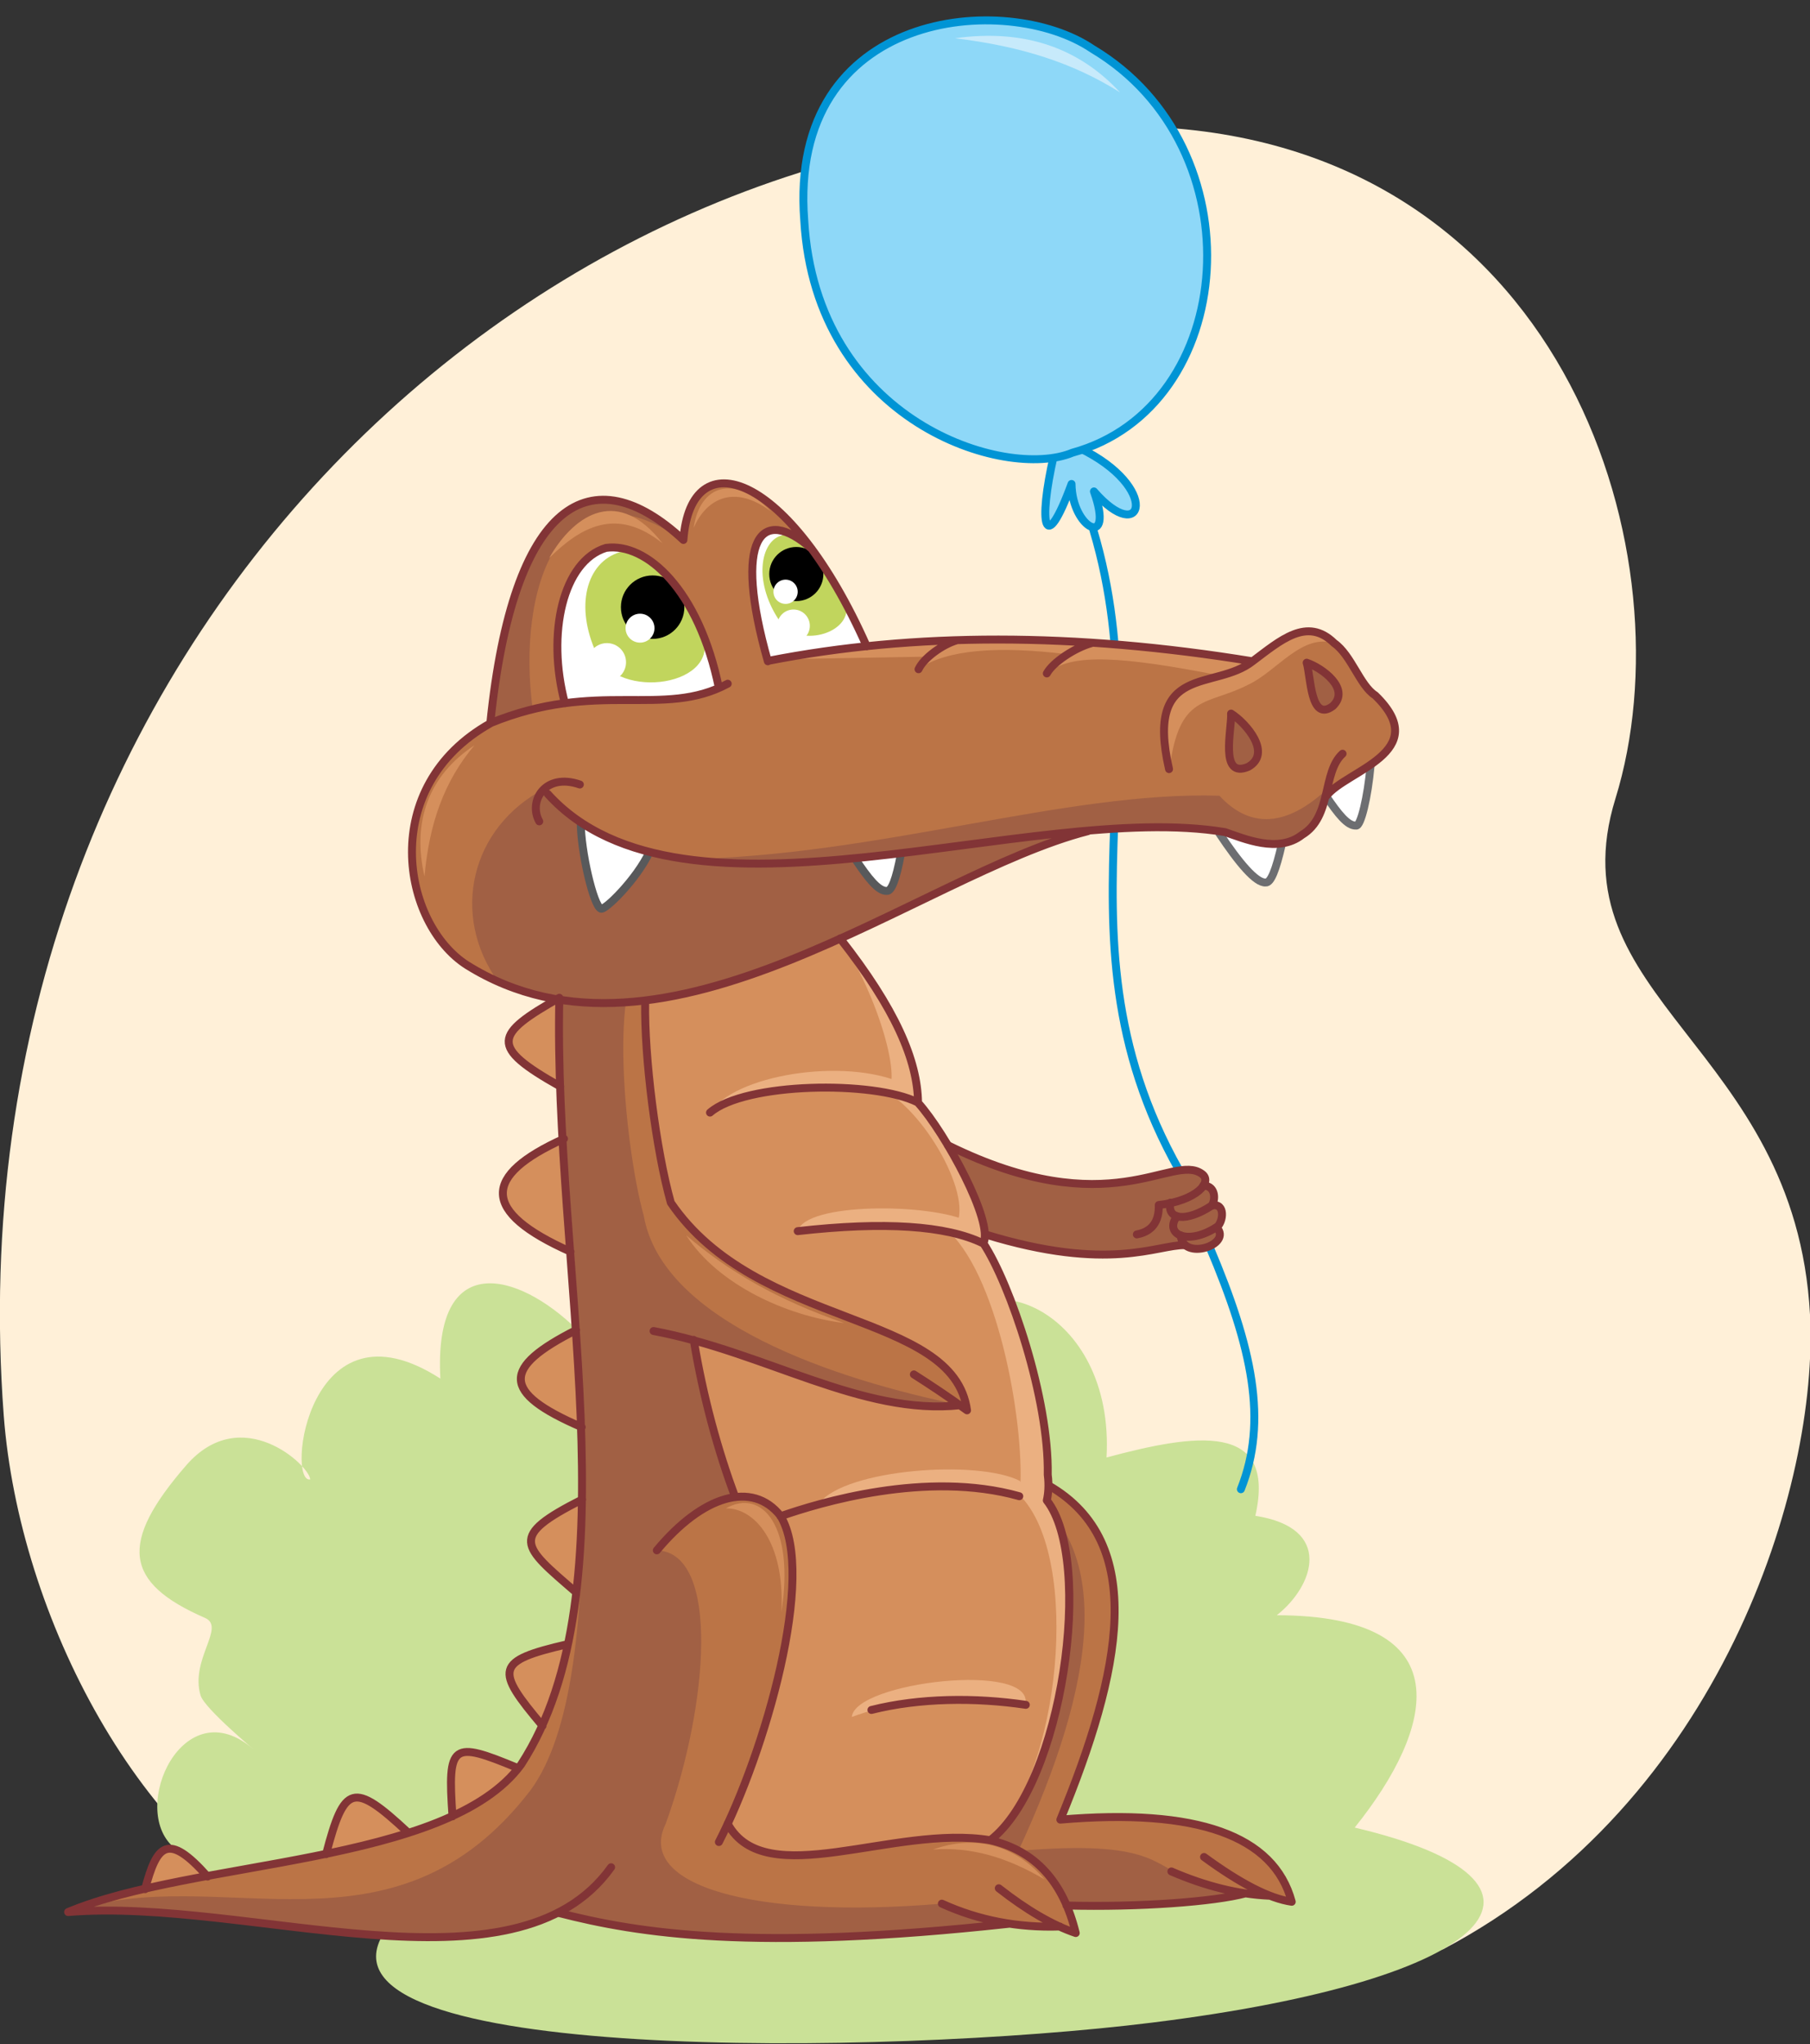 <?xml version="1.0" encoding="utf-8"?>
<!-- Generator: Adobe Illustrator 21.1.0, SVG Export Plug-In . SVG Version: 6.00 Build 0)  -->
<svg version="1.1" id="Layer_1" xmlns="http://www.w3.org/2000/svg" xmlns:xlink="http://www.w3.org/1999/xlink" x="0px" y="0px"
	 viewBox="0 0 388 438" style="enable-background:new 0 0 388 438;" xml:space="preserve">
<rect x="0" y="0" width="388" height="438" fill="#333333" stroke="none"/>
<style type="text/css">
	.st0{fill-rule:evenodd;clip-rule:evenodd;fill:#FFF0D8;}
	.st1{fill-rule:evenodd;clip-rule:evenodd;fill:#CAE197;}
	.st2{fill:none;stroke:#0094D5;stroke-width:1.7;stroke-linecap:round;stroke-linejoin:round;stroke-miterlimit:22.926;}
	.st3{fill-rule:evenodd;clip-rule:evenodd;fill:#D58F5C;}
	.st4{fill:none;stroke:#823436;stroke-width:1.7;stroke-linecap:round;stroke-linejoin:round;stroke-miterlimit:22.926;}
	.st5{fill-rule:evenodd;clip-rule:evenodd;fill:#A16044;}
	.st6{fill-rule:evenodd;clip-rule:evenodd;fill:#BB7446;}
	.st7{fill-rule:evenodd;clip-rule:evenodd;fill:#EBB081;}
	.st8{fill-rule:evenodd;clip-rule:evenodd;fill:#FFFFFF;}
	.st9{fill:none;stroke:#58595B;stroke-width:1.7;stroke-linecap:round;stroke-linejoin:round;stroke-miterlimit:22.926;}
	.st10{fill:none;stroke:#6D6E71;stroke-width:1.7;stroke-linecap:round;stroke-linejoin:round;stroke-miterlimit:22.926;}
	.st11{fill-rule:evenodd;clip-rule:evenodd;fill:#C1D55D;}
	.st12{fill-rule:evenodd;clip-rule:evenodd;}
	.st13{fill-rule:evenodd;clip-rule:evenodd;fill:#8ED8F8;}
	.st14{fill-rule:evenodd;clip-rule:evenodd;fill:#C7EAFB;}
</style>
<path class="st0" d="M66.6,412.9l242.7,4.8c59.7-31.4,80.6-99.6,78.7-136c-3.1-57.8-55-67.6-41.7-110.6
	c15.8-51.1-9.9-137.7-95.9-143.7C118.5,18.1-11.6,137.5,0.8,303.3C4.1,346.5,30.2,396.6,66.6,412.9z"/>
<path class="st1" d="M201.4,287.3c7.8-18.5,37.6-7.1,35.8,25c19-5.1,36.5-7.8,31.9,12.5c16.8,2.6,12.6,15,4.6,21.3
	c39.9,0.1,33.9,24.1,16.7,45.5c49.6,11.7,30.8,32.6-43.5,41.8c-57.2,7.1-181.7,8.7-164.7-19.1l-31-2.9c-0.8-11.3-16.2-8.2-8.5-10.3
	c0.8-0.2-3.2-3.4-5.5-5.3c-9.6-8.3,2.1-34,17.1-21c1,0.8-10.4-8.6-11.3-11.5c-2.3-7.7,5.4-14.6,1-16.6c-17.5-7.6-18.5-16.1-4.1-32.7
	c11.9-13.7,26.5,0.1,26.6,3c-5.2,1-0.5-39.9,27.9-21.6c-1.5-27.7,16.5-23,29.2-10.6c0-34.2,51.4-54.2,31-30.4c-2,2.4,6.5-0.8,8.4,1
	c5.2,4.9-5.6,14.9-4.4,14.9c4.7-0.1,7.9,2.9,9.7,5.9c2.6-2.3,6.6-3.2,12.5-0.3c2.3,1.1,5.8,2.6,11.6,4.3
	C192.2,280.4,200.8,283.4,201.4,287.3z"/>
<path class="st2" d="M259.3,267.2c9.2,21.7,12.5,37.3,6.7,51.9"/>
<path class="st2" d="M229.8,101c23.4,54.1-6.9,96.9,23,149.8"/>
<path class="st3" d="M173.4,375l13.2-2.7C178.1,362.7,175.8,365.7,173.4,375z"/>
<path class="st3" d="M211.7,367.6l17.2-4.6C217.4,352.2,215.4,352.9,211.7,367.6z"/>
<path class="st4" d="M228.9,363c-11.5-10.8-13.5-10.1-17.2,4.6"/>
<path class="st4" d="M186.6,372.3c-8.5-9.6-10.8-6.6-13.2,2.7"/>
<path class="st3" d="M69.9,397.3l17.5-4.7C75.7,381.7,73.7,382.4,69.9,397.3z M97.1,389.2c5.7-2.5,10.4-6,13.9-10.4
	C97.1,373,96.1,373.4,97.1,389.2z M116.3,369.8l5.4-17.5C106.1,355.9,106.2,357.7,116.3,369.8z M123.5,341.1l1.3-19.9
	C109,329.2,111.8,331,123.5,341.1z M124.7,305.8l-1-20.9C107.9,292.9,107.3,298.3,124.7,305.8z M122.6,268.3l-1.7-24.3
	C103.4,251.8,103.3,259.7,122.6,268.3z M120.3,232.9l-0.4-19.1C106,221.6,105,224.3,120.3,232.9z M31.2,404.8l13.4-2.7
	C36,392.3,33.6,395.3,31.2,404.8z"/>
<path class="st5" d="M254,266.8c-15.8,3.8-31.6,2.2-47.4-3.9l-8-20.8c15.1,10.7,33.2,14.4,54.8,8.6c4.3,0,5.8,1.1,4.6,3.5
	c2,0.3,2.8,1.7,2.6,4.2c1.6,1.1,1.7,2.7,0.2,4.7C263.7,265.2,258.8,269.3,254,266.8z"/>
<path class="st6" d="M272,406.2l-5-0.5c-11.7,3.1-24.8,3.3-38.3,2.6l-16.6-14l12.6-76.1c21.2,12.2,15.6,39.8,2.5,71.6
	c29.3-2.5,45.8,3.4,49.6,17.6L272,406.2z"/>
<path class="st5" d="M265.4,406.2l-5.9,1.1c-12.8,1.2-23.9,1.7-37.4,1l-16.6-14l12.6-76.1c21.2,12.2,17,42.2,0.2,78.4
	c29.3-2.5,28.8,3.3,36.7,5.9L265.4,406.2z"/>
<path class="st6" d="M148.6,286.6c2,12.2,5,23.6,9.1,34.2c13.2-3.9,19.3,20.9-1.6,70l56.4,3.4c9.9,2.9,15.9,9.5,18.2,20l-3.4-1.3
	l-10.7-0.6c-36.4,4.4-69.9,5.1-96.7-2.3c-23.1,11.7-71.2-1.9-105-0.2c31.8-11.2,78.9-11,96.2-31c8.8-12.1,13.7-30.8,13.9-57.5
	c1-38.7-6.2-81.7-4.6-118.3l19.8,2.3c-3.8,3.9-0.6,36.6,3.8,52.4c18.5,27.2,60.6,23.1,63.5,44.5l-1.5-1.1
	C190.5,302.9,172.2,289.5,148.6,286.6z"/>
<path class="st5" d="M148.6,286.6c2,12.2,5,23.6,9.1,34.2l-9.5,4.3l-7.3,7.1c13.5,0.6,11,33.2,1.8,58.6
	c-6.5,13.2,18.8,20.5,59.2,17.1l14.7,4.3c-36.4,4.4-69.9,5.1-96.7-2.3c-23.1,11.7-71.2-1.9-105-0.2c31.8-11.2,69.3,12.5,98.9-26.2
	c8.8-12.1,11-35.6,11.2-62.3c1-38.7-6.2-81.7-4.6-118.3l19.5,2.3c-9.8-1.2-6.3,39.5-1.9,55.3c4,22.8,41,35.1,68,40.6l-1.5-1.1
	C189.6,304.4,173.3,294.1,148.6,286.6z"/>
<path class="st7" d="M179.6,200.5c-16.4,3.5-29.6,5.1-39.6,4.7c-3,10.4-1.5,28.3,3.8,52.4c19.3,26.4,58.4,22.9,63.5,44.5l-1.5-1.1
	c-16.5,2.1-36.6-6.8-57.2-14.4c2.9,13.6,5.6,24.9,9.1,34.2c18.8-1.5,15.1,29-1.6,70c9.7,15.8,34.9-0.2,56.2,3.5
	c15.9-14.9,22.4-54.2,12.1-72.8c1.3-13.7-3.2-32.1-13.6-55.1c1-6.5-4.9-19.2-14-30.1C196.8,226,190.4,214,179.6,200.5z"/>
<path class="st3" d="M179.6,200.5c-16.4,3.5-29.6,5.1-39.6,4.7c-3,10.4-1.5,28.3,3.8,52.4c19.3,26.4,58.4,22.9,63.5,44.5l-1.3-1
	c-16.5,2.1-37.9-7.6-57.3-14.5c2.9,13.6,5.6,24.9,9.1,34.2c18.8-1.5,15.1,29-1.6,70c9.7,15.8,34.9-0.2,56.2,3.5
	c14.8-13.9,19.6-60.4,6.2-73.9c1.3-13.7-4.2-46-15.1-56.4c6.8-4-3.6-24-13.3-30C193.5,231,187.6,211.8,179.6,200.5z"/>
<path class="st7" d="M218.6,317.3c-9.1-4.6-37.2-2.5-42.9,4.7c16.8-4,36.2-4.8,46.3-0.2L218.6,317.3z M207.5,261.7
	c-8.1-3.9-34.9-4.1-36.5,2.1c19.8-2,29.9-1.4,39.9,2.5L207.5,261.7z M193.7,232.2c-12.7-5.8-36.6-1.8-41.5,6.3
	c12.2-6.5,27.1-7.2,44.5-2.2L193.7,232.2z M182.6,367.9c14.1-5.2,29-4.4,37.2-2.7C221.8,355.9,183.2,360.4,182.6,367.9z"/>
<path class="st4" d="M227.2,412.8c-8.9,0.3-17.4-1.3-25.3-4.9 M156,390.8c8.1,14.8,35.6,0.1,56.2,3.5c9.6,2.2,15.7,8.8,18.4,19.9
	c-5-1.7-10.5-4.9-16.5-9.6 M228.6,408.3c15.7,0.4,31.7-0.8,38.4-2.6 M272,406.2c-6.5-0.3-13.5-2-20.9-5.2 M224.8,318.3
	c21.2,12.2,15.6,39.8,2.5,71.6c29.3-2.5,45.8,3.4,49.6,17.6c-4.8-0.7-11-3.9-18.8-9.6 M254,266.8c-6-0.1-16.1,5.9-42.8-2.3
	 M203.2,245.4c34.8,17.2,48.1,1.6,54.4,6.1c2.5,1.7-1.1,5.8-9.2,6.7c0.1,3.6-1.5,5.7-4.7,6.3 M119.8,409.9
	c17.1,4.4,41.7,8.3,96.6,2.3"/>
<path class="st3" d="M223.5,141.9c-3.4,9.4-3.1,18.9-0.2,29.8C216.7,161.8,216.5,151.3,223.5,141.9z"/>
<path class="st8" d="M250.2,148.8c5.5,0.6,10.8,0.8,15.8,0.8c-0.5,6.3-4.6,14.9-5.5,14.8C258.7,164.3,252.2,154.3,250.2,148.8z"/>
<path class="st9" d="M265.9,149.6c-0.5,6.3-4.6,14.9-5.5,14.8c-1.7,0-8.2-10.1-10.3-15.5"/>
<path class="st4" d="M247.2,141.2c-7.8,0.1-9,7.2-5.4,10.3"/>
<path class="st6" d="M233.2,178.1c11.4-1.6,21.3-1.5,29.4,0.3c12.2,5.3,19.4,2.7,21.6-7.7c3.5-7.2,23.7-7.4,10.5-21.6l-4.4-5.6
	c-4.5-8.2-11-11-21.9-1.7c-22.8-4-49-5.9-82.7-3.2c-16.5-37.2-37.7-44.5-39.3-22.8c-19.6-18.2-36.5-8.7-41.4,39.3
	c-24,16.1-18.9,42.9-5,51.8C142.5,233.2,197,187.4,233.2,178.1z"/>
<path class="st5" d="M114.2,152c-3.5-25.6,5.8-54.4,32.2-36.2c-19.6-18.2-36.5-8.7-41.4,39.3L114.2,152z M233.2,178.1
	c11.4-1.6,21.3-1.5,29.4,0.3c12.2,5.3,19.4,2.7,21.6-7.7c3.5-7.2-9.7,14-22.8-0.2c-33.2-1-73.2,13-114.9,13.6
	c-10.3-0.6-20.2-5.7-29.6-15.2c-16.1,8.3-20.4,27.2-10.1,41.5C149.7,226.3,183.2,194.1,233.2,178.1z"/>
<path class="st8" d="M261.4,178.5c4.5,0.8,9.6,2.2,13.5,2.3c-1.3,5.7-2.4,8.4-3.5,8.3C269.2,189.2,265.6,184.9,261.4,178.5z"/>
<path class="st10" d="M274.8,180.8c-1.3,5.7-2.4,8.4-3.5,8.3c-2.1,0.1-5.7-4.2-9.9-10.5"/>
<path class="st8" d="M284.3,170.6l9.6-6.5c-0.6,6.7-2.1,13-3.1,12.8C288.9,177.1,286.9,174.6,284.3,170.6z"/>
<path class="st10" d="M293.8,164.1c-0.6,6.7-2.1,13-3.1,12.8c-1.8,0.1-3.8-2.4-6.5-6.4"/>
<path class="st8" d="M121.1,150.7c11-1.1,24,0.9,33-3.2c-4.3-21-15.5-31.2-24.2-30C120.7,120.2,117.1,135.7,121.1,150.7z"/>
<path class="st8" d="M173.9,117.6l5.9,9.2l5.9,11.8l-21.2,3.2C157,115.3,163.1,108,173.9,117.6z"/>
<path class="st11" d="M167.5,133.6c3.7,4.9,14.2,2.5,14-3.4c-4.9-11-8.4-16.5-13.8-15.5C162.9,115.8,161.3,125,167.5,133.6z"/>
<path class="st11" d="M127.9,140.1c4.5,10.2,27.1,6.9,22.6-4.4c-4.6-8.8-10.6-18.4-17.6-17.4C125.6,120.5,123.2,130,127.9,140.1z"/>
<path class="st8" d="M124.5,176.3c5,2.5,9.9,4.6,14.7,6.3c-2.7,5.8-9.6,12.6-10.4,12.1C127.2,194.1,124.5,182.2,124.5,176.3z"/>
<path class="st9" d="M139.2,182.6c-2.7,5.8-9.6,12.6-10.4,12.1c-1.6-0.6-4.3-12.4-4.3-18.4"/>
<path class="st8" d="M183.2,184l9.8-0.9c-1,5.3-2,7.9-3,7.8C188.2,191,186.1,188.2,183.2,184z"/>
<path class="st9" d="M193.1,183.1c-1,5.3-2,7.9-3,7.8c-1.8,0.1-4-2.7-6.8-6.9"/>
<circle class="st12" cx="139.9" cy="130.1" r="6.8"/>
<circle class="st8" cx="137.2" cy="134.6" r="3.1"/>
<circle class="st8" cx="130.1" cy="141.9" r="4.1"/>
<ellipse class="st8" cx="170.1" cy="134.1" rx="3.5" ry="3.5"/>
<circle class="st12" cx="170.7" cy="123" r="5.8"/>
<path class="st3" d="M167.5,345.5c0.8-15.3-5.9-22.4-11.9-22.3C163.4,318.8,170.4,327.1,167.5,345.5z M147.1,264.7
	c8.9,7.6,19.4,13.8,33.9,18.8C168.7,282,153.9,275.3,147.1,264.7z M101.7,159.7c-6.5,7.7-9.7,16.8-10.7,28.1
	C88.3,176.2,91.8,166.2,101.7,159.7z M117.7,119.6c6.6-6.5,14.3-11.2,24.3-3.2C132.7,104.4,123.4,109.7,117.7,119.6z M148.7,113.1
	c2.5-5.8,8.3-9.7,16.6-3.5C157.3,101.4,150,104,148.7,113.1z M268.6,141.8c-30.9-5.9-65.6-6.1-103.8-0.5l34.2-0.6l-1.9,2.5
	c5.9-3.9,16.4-4.9,31.8-3l-4.3,4c5-4.3,15.9-3.6,37.2,0.6l-7.1,2.3c-5.6,3.7-6,10.1-4,17.7c2.1-16.4,8-13.5,16.9-18.1
	c6.2-2.9,11.6-11.2,18.6-8.8C281.2,132.6,275.1,135.9,268.6,141.8z M200,396.3c8.3-0.6,15.9,1.7,23.9,6.4
	C217.5,395.2,208.9,393.1,200,396.3z"/>
<circle class="st8" cx="168.4" cy="126.8" r="2.6"/>
<path class="st4" d="M124.3,168.1c-7.5-2.6-11.1,3.6-8.7,7.9 M250.6,164.8c-5.2-22.8,9.8-16.7,17.9-23.1c6-4.5,11.7-9.6,17.5-3.9
	c3.7,2.6,5.5,9.1,8.8,11.2c12.6,12.2-6.4,16.1-10.5,21.6 M268.5,141.7c-38-6.2-72.6-6.2-103.8-0.1 M234,137.8
	c-3.6,1-8.3,4.1-9.6,6.5 M205.1,137.2c-3.1,0.9-7.1,3.8-8.2,6.2 M105,155c23.1-9.5,37.1-1,51-8.5 M185.8,138.5
	c-16.5-37.2-37.7-44.5-39.3-22.8C126.9,97.5,110,107,105.1,155c-24.2,13.6-18.9,42.9-5,51.8c42.4,26.5,96.9-19.4,133.1-28.7
	 M164.6,141.7c-7.5-26.4-1.5-33.7,9.4-24.1 M154.1,147.4c-4.3-21-15.5-31.2-24.2-30c-9.2,2.8-12.8,18.3-8.8,33.3 M117.4,170.1
	c29,32.2,103.8,1.3,145.2,8.2c4.1,1.4,11.4,4.6,16.5,0.6c6.5-3.9,4.3-13.4,8.7-17.4"/>
<path class="st5" d="M280.1,142c0.9,2.9,0.8,12.9,5.6,9.3C289.6,147.6,283.4,143.1,280.1,142z M263.9,152.9
	c0.2,3.3-2.6,14.1,3.7,11.4C272.7,161.4,267.2,155,263.9,152.9z"/>
<path class="st4" d="M280.1,142c0.9,2.9,0.8,12.9,5.6,9.3C289.6,147.6,283.4,143.1,280.1,142z M263.9,152.9
	c0.2,3.3-2.6,14.1,3.7,11.4C272.7,161.4,267.2,155,263.9,152.9z"/>
<path class="st4" d="M210.7,266.4c-7.8-3.8-21.1-4.7-39.7-2.6 M196.7,236.2c-9.4-4.7-37-4.3-44.5,2.2 M180.1,201.1
	c11.8,15,16.6,26.1,16.7,35.2c5.8,6.4,16.3,25.6,14,30.1c5.8,8.8,14.1,33.4,13.8,49.6c0.3,2.3,0.1,4.2-0.2,5.5
	c10.1,12.9,3.4,60.8-12.1,72.8c15.5-12,22.3-59.9,12.1-72.8 M138.3,214.7c-0.2,11.8,2.3,31.6,5.5,43c18.5,27.2,60.6,23.1,63.5,44.5
	c-4.3-3.1-8.1-5.6-11.4-7.7 M205.9,301.1c-21.1,2.3-41.8-11.4-65.8-15.9 M148.7,287.1c2.1,12.6,5.2,23.7,8.9,33.7 M140.8,332.2
	c9.8-11.8,20.5-15,26.5-7.4c7.7,12.6-3.3,50.6-13.2,69.9 M218.5,320.6c-19.9-5.6-42.9,1.4-51.2,4.3 M219.9,365.3
	c-10.8-1.6-22.8-1.5-33.1,1.1 M87.4,392.6c-11.7-10.9-13.6-10.2-17.5,4.7 M110.9,378.8c-14-5.8-15-5.3-13.9,10.4 M121.7,352.3
	c-15.6,3.6-15.6,5.4-5.4,17.5 M124.8,321.3c-15.8,8-13,9.8-1.3,19.9 M123.5,285c-15.8,8-16.2,13.3,1.2,20.8 M120.9,244
	c-17.5,7.9-17.9,15.6,1.4,24.2 M120.1,232.8c-15.3-8.6-14.1-11.1-0.2-19c-1.3,57.6,16.2,126.7-8.2,164.3
	c-15.8,21.6-70.2,20.3-97.1,31.6c38.8-3.2,95.7,19.4,116.4-9.6 M44.5,402.1c-8.6-9.7-10.9-6.7-13.4,2.7"/>
<path class="st4" d="M257.9,254.1c2.3-0.2,2.9,2.4,1.9,4.2c2.9-0.6,2.5,3.5,1,4.7c3.5,3.7-7.3,7.3-7.7,1.7"/>
<path class="st4" d="M259.8,258.3c-5.6,3.7-9.7,3-8.9-0.6"/>
<path class="st4" d="M260.7,263c-6.3,4-11.2,1.4-8.4-2.4"/>
<path class="st13" d="M226,97.6l5.5-1.6c17.6,8.5,13.6,21.4,3.1,9.3c4.5,12.6-4.7,8-4.8-1.6C226.1,116.7,221.2,116.3,226,97.6z"/>
<path class="st2" d="M231.4,96c17.6,8.5,13.6,21.4,3.1,9.3c4.5,12.6-4.7,8-4.8-1.6c-5.8,15.8-7.2,8.7-3.8-6.1"/>
<path class="st13" d="M229.9,97c35.6-9.8,39.7-65.4,4.3-86.5c-18.4-12.5-65.3-8.5-61.8,36.7C174.9,90.4,215.5,103,229.9,97z"/>
<path class="st2" d="M229.9,97c35.6-9.8,39.7-65.4,4.3-86.5c-18.4-12.5-65.3-8.5-61.8,36.7C174.9,90.4,215.5,103,229.9,97z"/>
<path class="st14" d="M240.1,19.8c-10-6.3-21.2-9.9-35.4-11.6C219.8,6.1,231.4,10.4,240.1,19.8z"/>
</svg>
